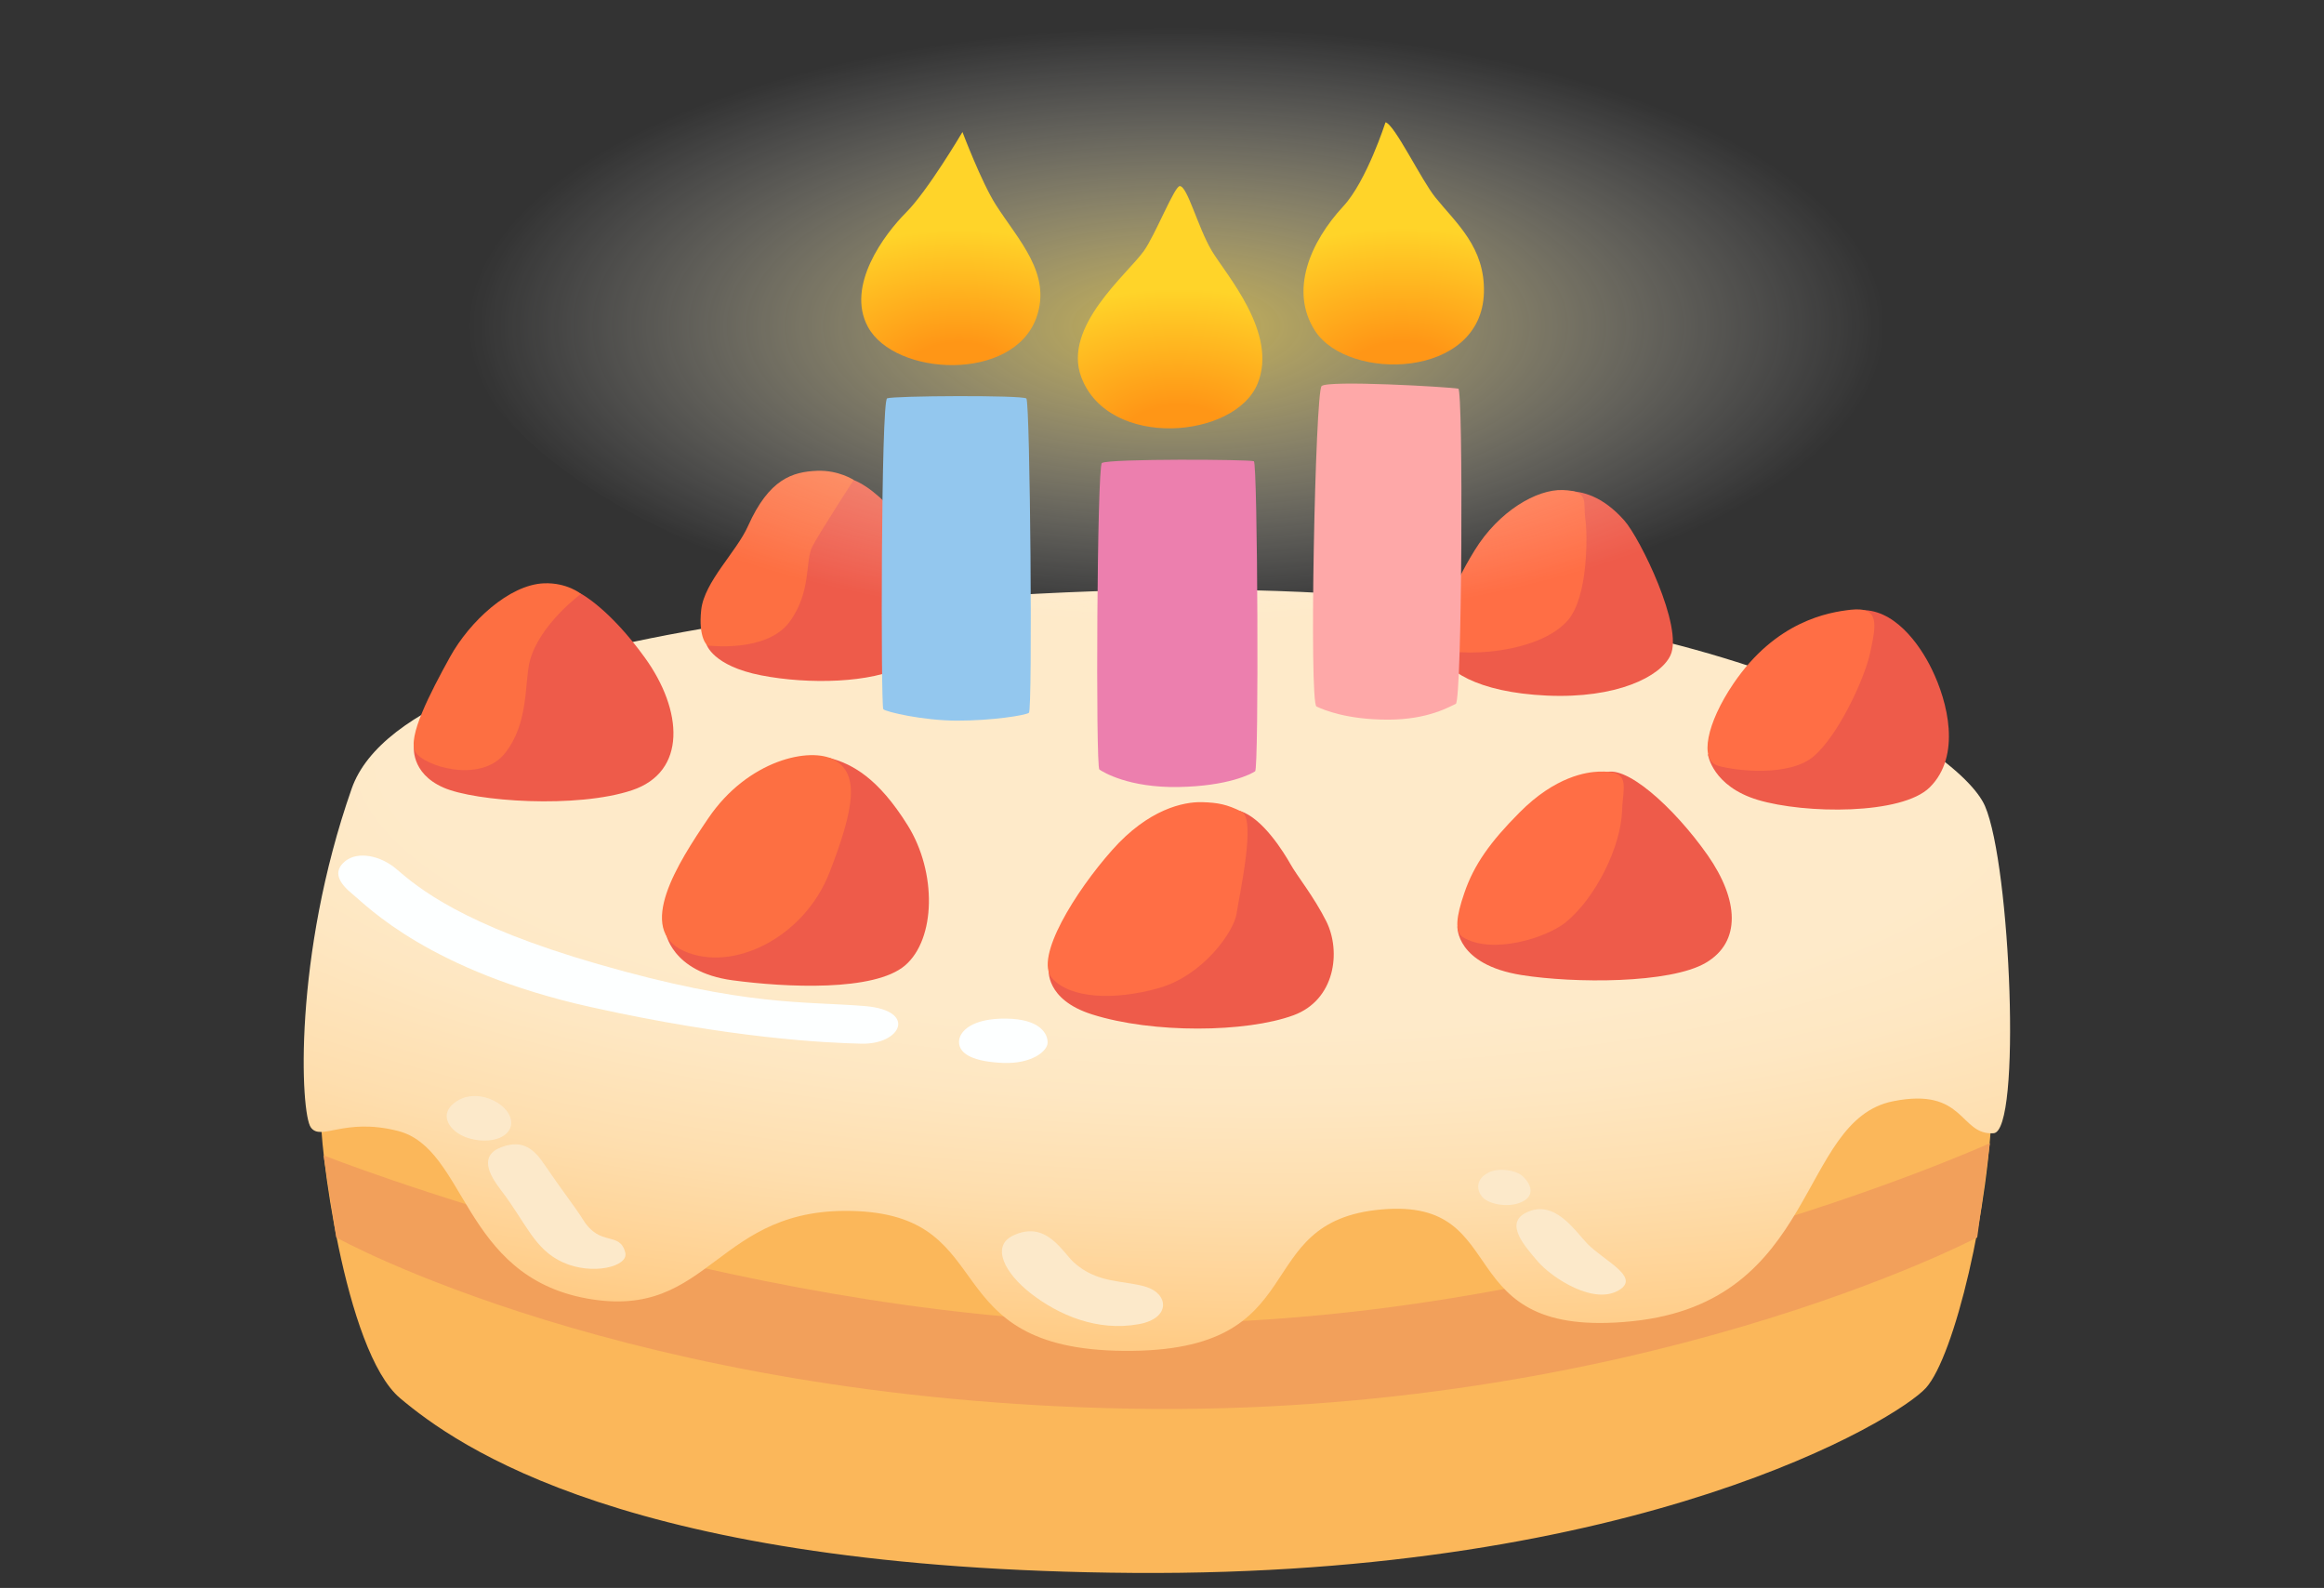 <svg width="101" height="69" viewBox="0 0 101 69" fill="none" xmlns="http://www.w3.org/2000/svg">
<rect x="0" y="0" width="101" height="69" fill="#333333" stroke="none"/>
<path d="M15.505 45.351C15.505 45.351 14.061 47.173 13.951 48.311C13.84 49.448 14.953 58.709 17.391 60.758C19.829 62.806 27.278 68.197 49.269 68.348C71.26 68.499 82.481 61.669 83.704 60.305C84.927 58.941 86.481 52.564 86.592 47.556C86.702 42.548 47.604 46.036 47.604 46.036L15.505 45.351Z" fill="#FBB75A"/>
<path d="M48.827 57.491C68.38 57.868 86.481 49.675 86.481 49.675L85.929 53.772C85.929 53.772 71.047 61.588 49.158 61.211C27.27 60.833 14.613 53.772 14.613 53.772L14.061 50.203C14.061 50.203 31.728 57.157 48.827 57.491Z" fill="#F2A05B"/>
<path d="M51.273 25.616C42.941 25.643 17.841 26.98 15.284 34.268C12.728 41.556 13.059 48.386 13.509 48.99C13.951 49.599 14.945 48.548 17.288 49.141C20.287 49.901 20.066 55.437 25.51 56.424C30.955 57.41 31.065 52.327 37.283 52.629C43.501 52.931 40.613 58.628 48.835 58.699C57.278 58.774 54.145 53.06 60.056 52.553C65.903 52.047 62.833 58.246 70.945 57.41C79.056 56.575 78.117 48.688 82.268 47.853C85.416 47.222 85.148 49.335 86.639 49.243C87.862 49.168 87.381 37.605 86.268 35.028C85.156 32.452 74.709 25.541 51.273 25.616Z" fill="url(#paint0_radial_106_2438)"/>
<path d="M26 41.896C20.089 40.193 18.18 38.581 17.225 37.761C16.562 37.19 15.56 36.964 15 37.422C14.448 37.874 14.724 38.37 15.331 38.861C15.939 39.357 18.661 42.198 25.66 43.756C31.815 45.125 35.879 45.314 37.433 45.351C39.161 45.395 39.879 43.912 37.599 43.718C34.987 43.497 32.446 43.756 26 41.896Z" fill="#FDFFFF"/>
<path d="M43.754 44.262C42.239 44.236 41.678 44.818 41.678 45.276C41.678 45.831 42.38 46.138 43.603 46.187C44.827 46.235 45.529 45.68 45.529 45.303C45.537 44.92 45.197 44.284 43.754 44.262Z" fill="#FDFFFF"/>
<path d="M19.837 47.858C19.143 48.322 19.435 48.861 19.766 49.141C20.311 49.599 21.289 49.675 21.794 49.405C22.37 49.103 22.299 48.543 21.936 48.171C21.471 47.685 20.524 47.394 19.837 47.858Z" fill="#FCE9CA"/>
<path d="M21.778 49.852C20.823 50.219 21.249 51.033 21.762 51.702C22.859 53.125 23.206 54.284 24.469 54.855C25.747 55.432 27.325 55.033 27.175 54.434C26.939 53.48 26.078 54.203 25.337 52.995C25.029 52.494 24.398 51.691 23.664 50.607C23.238 49.971 22.741 49.48 21.778 49.852Z" fill="#FCE9CA"/>
<path d="M44.014 53.696C43.075 54.154 43.643 55.313 44.827 56.224C46.01 57.135 47.675 57.868 49.49 57.539C50.894 57.286 50.784 56.224 49.821 55.922C48.859 55.62 47.715 55.798 46.673 54.86C46.168 54.402 45.458 52.99 44.014 53.696Z" fill="#FCE9CA"/>
<path d="M66.313 52.699C65.382 53.168 66.258 54.143 66.834 54.817C67.41 55.491 69.311 56.785 70.424 56.019C71.237 55.459 69.706 54.779 68.988 54.046C68.451 53.491 67.552 52.068 66.313 52.699Z" fill="#FCE9CA"/>
<path d="M64.711 50.941C64.096 51.249 64.19 51.734 64.411 52.003C64.711 52.359 65.674 52.51 66.226 52.181C66.763 51.863 66.447 51.346 66.155 51.092C65.863 50.839 65.121 50.737 64.711 50.941Z" fill="#FCE9CA"/>
<path d="M68.175 21.331C68.175 21.331 62.076 27.077 62.462 28.22C62.762 29.12 64.182 30.085 67.22 30.225C70.258 30.365 72.16 29.401 72.594 28.484C73.178 27.266 71.276 23.384 70.59 22.614C69.619 21.519 68.743 21.363 68.175 21.331Z" fill="#EE5B4A"/>
<path d="M80.784 26.517L74.227 32.791C74.227 32.791 74.424 34.166 76.397 34.759C78.456 35.373 82.662 35.411 83.869 34.209C85.242 32.845 84.651 30.5 83.956 29.082C83.42 27.972 82.283 26.398 80.784 26.517Z" fill="#EE5B4A"/>
<path d="M69.682 33.605L63.338 40.263C63.338 40.263 63.267 41.912 66.131 42.37C68.404 42.731 72.578 42.748 74.132 41.837C75.687 40.926 75.561 39.093 74.219 37.168C72.752 35.077 70.574 33.109 69.682 33.605Z" fill="#EE5B4A"/>
<path d="M53.885 35.239L45.576 42.106C45.576 42.106 45.41 43.432 47.462 44.079C50.097 44.915 54.153 44.872 56.213 44.117C58.02 43.454 58.296 41.352 57.641 40.036C57.104 38.963 56.363 38.052 56.087 37.556C55.81 37.066 54.879 35.54 53.885 35.239Z" fill="#EE5B4A"/>
<path d="M35.997 32.92L28.919 40.473C28.919 40.473 29.14 42.236 31.839 42.597C34.166 42.909 38.001 43.093 39.335 41.95C40.668 40.807 40.724 37.907 39.445 35.858C38.167 33.815 37.054 33.19 35.997 32.92Z" fill="#EE5B4A"/>
<path d="M25.25 25.799L24.303 25.568L17.991 32.382C17.991 32.382 17.809 33.584 19.277 34.225C20.666 34.834 25.084 35.136 27.467 34.338C29.858 33.541 29.684 30.867 28.02 28.57C26.481 26.441 25.25 25.799 25.25 25.799Z" fill="#EE5B4A"/>
<path d="M36.833 20.77L30.702 27.999C30.702 27.999 30.971 28.937 33.085 29.347C35.161 29.751 37.875 29.675 39.264 28.942C40.66 28.209 41.031 26.597 40.392 24.727C39.958 23.449 38.277 21.137 36.833 20.77Z" fill="#EE5B4A"/>
<path d="M30.781 35.557C29.463 37.497 27.617 40.376 29.724 41.325C31.831 42.273 34.947 40.753 36.052 37.907C37.157 35.061 37.331 33.638 36.273 33.028C35.224 32.43 32.501 33.018 30.781 35.557Z" fill="#FD6F42"/>
<path d="M23.632 25.347C22.133 25.411 20.413 26.996 19.553 28.554C18.693 30.112 17.691 32.047 18.054 32.673C18.417 33.298 20.886 34.058 21.944 32.732C23.001 31.406 22.788 29.632 23.025 28.727C23.443 27.131 25.25 25.805 25.25 25.805C25.25 25.805 24.634 25.304 23.632 25.347Z" fill="#FD6F42"/>
<path d="M35.516 20.457C34.443 20.5 33.425 20.808 32.509 22.856C32.012 23.977 30.608 25.277 30.474 26.5C30.34 27.729 30.742 28.047 30.742 28.047C30.742 28.047 33.314 28.387 34.316 27.018C35.279 25.708 34.979 24.371 35.303 23.751C35.626 23.126 37.102 20.856 37.102 20.856C37.102 20.856 36.455 20.425 35.516 20.457Z" fill="#FD6F42"/>
<path d="M67.915 21.293C66.786 21.255 65.137 22.209 64.088 23.913C63.03 25.616 62.391 27.465 62.438 28.01C62.486 28.554 66.652 28.619 68.12 26.975C69.043 25.94 68.996 23.163 68.893 22.495C68.798 21.821 69.09 21.331 67.915 21.293Z" fill="#FF6E45"/>
<path d="M80.437 26.495C79.466 26.603 77.178 26.985 75.332 29.708C74.18 31.406 73.832 33.039 74.669 33.276C75.505 33.514 77.786 33.751 78.827 32.861C79.869 31.972 81.021 29.551 81.281 28.344C81.534 27.147 81.707 26.355 80.437 26.495Z" fill="#FF6E45"/>
<path d="M63.575 40.721C64.822 41.497 67.197 40.764 68.049 40.074C69.351 39.012 70.44 36.791 70.495 35.239C70.534 34.112 70.913 33.476 69.469 33.53C68.972 33.551 67.607 33.718 66.029 35.314C64.774 36.575 64.056 37.573 63.638 38.807C63.283 39.831 63.212 40.494 63.575 40.721Z" fill="#FF6E45"/>
<path d="M52.244 34.856C51.439 34.834 49.908 35.158 48.33 36.942C46.744 38.726 44.945 41.61 45.718 42.5C46.5 43.389 48.409 43.486 50.358 42.936C52.299 42.386 53.633 40.467 53.743 39.691C53.854 38.915 54.603 35.594 53.964 35.271C53.325 34.953 52.938 34.877 52.244 34.856Z" fill="#FF6E45"/>
<path d="M82.299 14.032C82.299 21.541 64.735 28.198 51.044 28.198C37.354 28.198 19.94 21.137 19.94 13.627C19.94 6.118 37.11 0.14 50.792 0.14C64.474 0.14 82.299 6.523 82.299 14.032Z" fill="url(#paint1_radial_106_2438)"/>
<path d="M57.436 16.776C57.712 16.512 62.912 16.808 63.377 16.889C63.598 16.927 63.543 30.473 63.267 30.586C63.03 30.683 62.099 31.271 60.324 31.271C58.548 31.271 57.546 30.856 57.215 30.7C56.883 30.549 57.16 17.04 57.436 16.776Z" fill="#FEA8A8"/>
<path d="M47.888 20.118C47.675 20.242 47.612 33.325 47.778 33.438C47.943 33.551 49.056 34.236 51.218 34.198C53.388 34.16 54.382 33.627 54.548 33.514C54.714 33.4 54.658 20.118 54.493 20.042C54.327 19.962 48.22 19.924 47.888 20.118Z" fill="#EC7FAE"/>
<path d="M38.554 17.309C38.285 17.417 38.277 30.705 38.388 30.818C38.498 30.931 40.108 31.314 41.607 31.314C43.106 31.314 44.55 31.088 44.716 30.974C44.882 30.861 44.771 17.466 44.606 17.315C44.44 17.164 38.83 17.196 38.554 17.309Z" fill="#93C7EE"/>
<path d="M51.273 8.086C51.605 8.086 52.054 9.87 52.662 10.895C53.27 11.919 55.55 14.463 54.658 16.662C53.688 19.072 48.188 19.541 46.996 16.398C46.16 14.199 48.993 11.919 49.719 10.895C50.216 10.188 51.044 8.086 51.273 8.086Z" fill="url(#paint2_radial_106_2438)"/>
<path d="M60.213 5.315C60.213 5.315 59.393 7.87 58.383 8.959C56.939 10.517 56.023 12.646 57.16 14.388C58.604 16.587 64.387 16.474 64.49 12.716C64.545 10.743 63.283 9.698 62.383 8.582C61.768 7.822 60.6 5.391 60.213 5.315Z" fill="url(#paint3_radial_106_2438)"/>
<path d="M41.828 5.736C41.828 5.736 40.329 8.28 39.382 9.229C38.435 10.178 36.755 12.415 37.717 14.199C38.885 16.36 44.053 16.619 45.048 13.784C45.71 11.886 44.267 10.447 43.272 8.889C42.649 7.908 41.828 5.736 41.828 5.736Z" fill="url(#paint4_radial_106_2438)"/>
<defs>
<radialGradient id="paint0_radial_106_2438" cx="0" cy="0" r="1" gradientUnits="userSpaceOnUse" gradientTransform="translate(51.538 33.813) rotate(91.635) scale(24.686 78.629)">
<stop offset="0.445" stop-color="#FEEAC9"/>
<stop offset="0.565" stop-color="#FEE7C2"/>
<stop offset="0.741" stop-color="#FEDEAE"/>
<stop offset="0.952" stop-color="#FFCF8D"/>
<stop offset="1" stop-color="#FFCB85"/>
</radialGradient>
<radialGradient id="paint1_radial_106_2438" cx="0" cy="0" r="1" gradientUnits="userSpaceOnUse" gradientTransform="translate(51.124 14.169) scale(30.792 12.952)">
<stop offset="0.034" stop-color="#FFE265" stop-opacity="0.7"/>
<stop offset="0.112" stop-color="#FFE575" stop-opacity="0.643"/>
<stop offset="0.417" stop-color="#FFF0B0" stop-opacity="0.422"/>
<stop offset="0.677" stop-color="#FFF8DB" stop-opacity="0.234"/>
<stop offset="0.88" stop-color="#FFFDF5" stop-opacity="0.087"/>
<stop offset="1" stop-color="white" stop-opacity="0"/>
</radialGradient>
<radialGradient id="paint2_radial_106_2438" cx="0" cy="0" r="1" gradientUnits="userSpaceOnUse" gradientTransform="translate(51.217 19.394) scale(15.33 10.473)">
<stop offset="0.17" stop-color="#FF9616"/>
<stop offset="0.654" stop-color="#FFD429"/>
</radialGradient>
<radialGradient id="paint3_radial_106_2438" cx="0" cy="0" r="1" gradientUnits="userSpaceOnUse" gradientTransform="translate(60.925 16.618) scale(15.027 10.266)">
<stop offset="0.17" stop-color="#FF9616"/>
<stop offset="0.654" stop-color="#FFD429"/>
</radialGradient>
<radialGradient id="paint4_radial_106_2438" cx="0" cy="0" r="1" gradientUnits="userSpaceOnUse" gradientTransform="translate(41.68 16.615) scale(14.876 10.163)">
<stop offset="0.17" stop-color="#FF9616"/>
<stop offset="0.654" stop-color="#FFD429"/>
</radialGradient>
</defs>
</svg>
